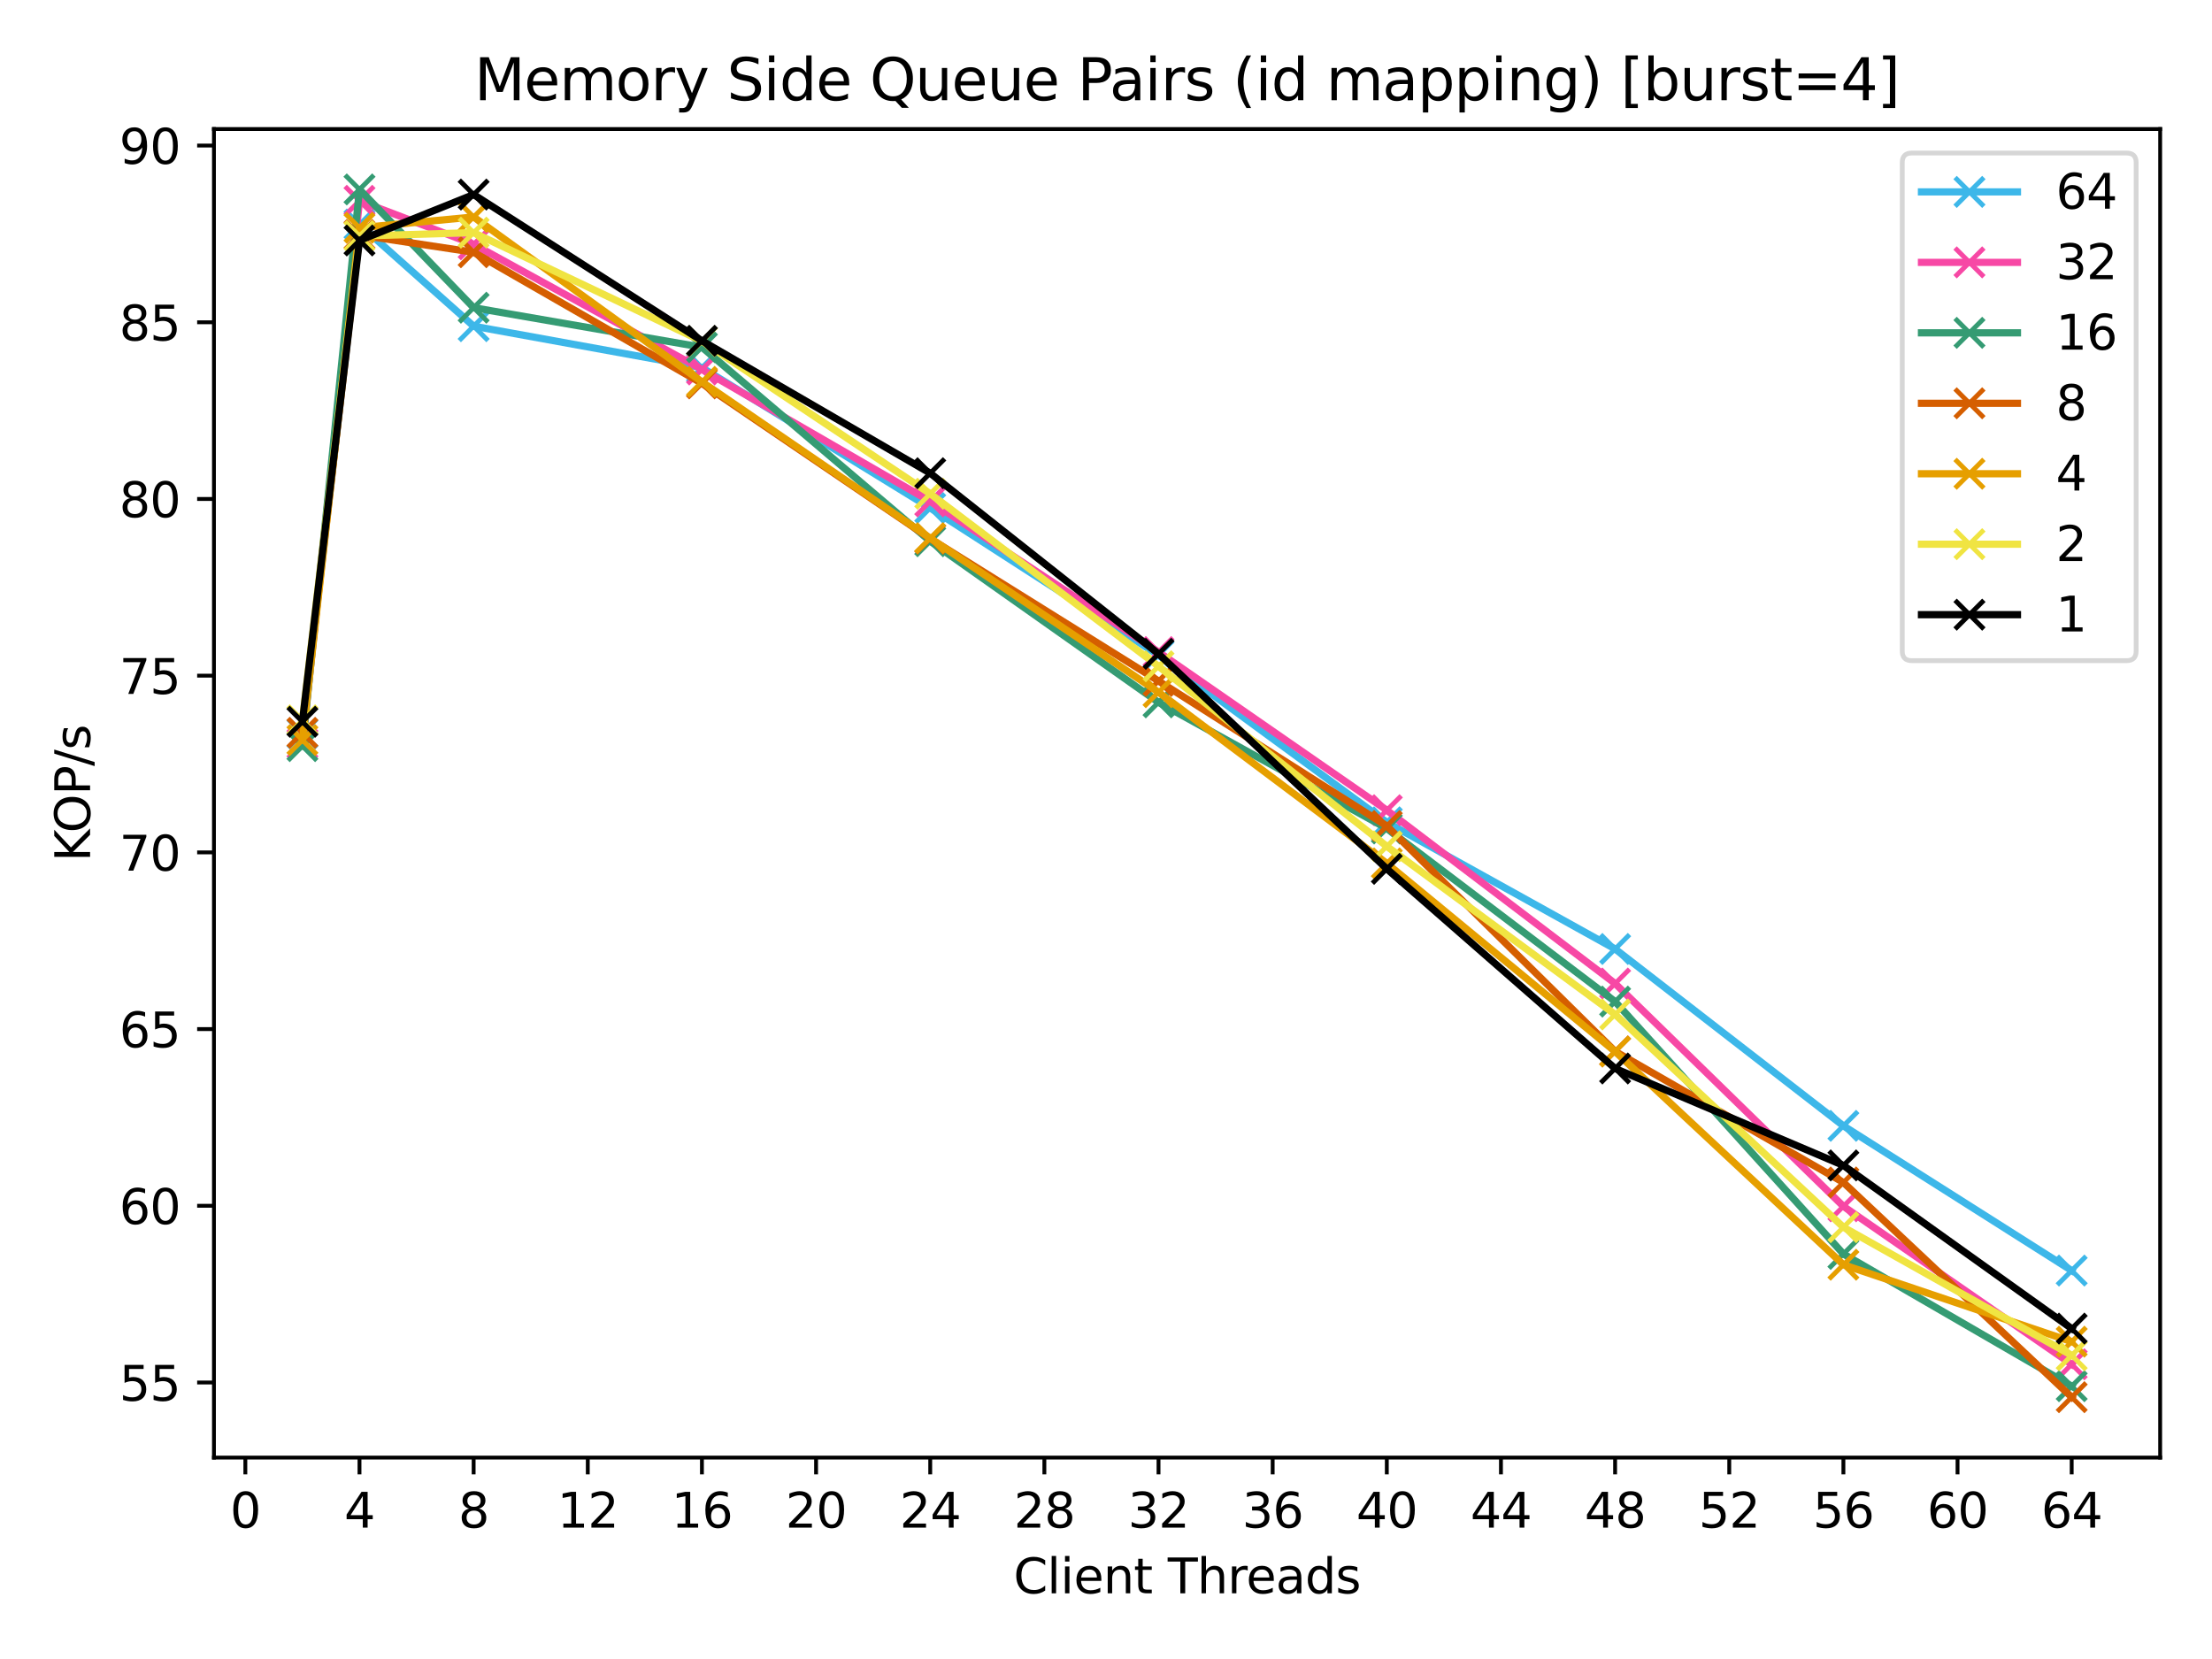 <?xml version="1.0" encoding="utf-8" standalone="no"?>
<!DOCTYPE svg PUBLIC "-//W3C//DTD SVG 1.1//EN"
  "http://www.w3.org/Graphics/SVG/1.1/DTD/svg11.dtd">
<svg height="345.6pt" version="1.1" viewBox="0 0 460.8 345.6" width="460.8pt" xmlns="http://www.w3.org/2000/svg" xmlns:xlink="http://www.w3.org/1999/xlink">
 <defs>
  <style type="text/css">*{stroke-linecap:butt;stroke-linejoin:round;}</style>
 </defs>
 <g id="figure_1">
  <g id="patch_1">
   <path d="M 0 345.6 
L 460.8 345.6 
L 460.8 0 
L 0 0 
z
" style="fill:#ffffff;"/>
  </g>
  <g id="axes_1">
   <g id="patch_2">
    <path d="M 44.57 303.64 
L 450 303.64 
L 450 26.88 
L 44.57 26.88 
z
" style="fill:#ffffff;"/>
   </g>
   <g id="matplotlib.axis_1">
    <g id="xtick_1">
     <g id="line2d_1">
      <defs>
       <path d="M 0 0 
L 0 3.5 
" id="m1329101596" style="stroke:#000000;stroke-width:0.8;"/>
      </defs>
      <g>
       <use style="stroke:#000000;stroke-width:0.8;" x="51.109" xlink:href="#m1329101596" y="303.64"/>
      </g>
     </g>
     <g id="text_1">
      <!-- 0 -->
      <g transform="translate(47.928 318.238)scale(0.1 -0.1)">
       <defs>
        <path d="M 2034 4250 
Q 1547 4250 1301 3770 
Q 1056 3291 1056 2328 
Q 1056 1369 1301 889 
Q 1547 409 2034 409 
Q 2525 409 2770 889 
Q 3016 1369 3016 2328 
Q 3016 3291 2770 3770 
Q 2525 4250 2034 4250 
z
M 2034 4750 
Q 2819 4750 3233 4129 
Q 3647 3509 3647 2328 
Q 3647 1150 3233 529 
Q 2819 -91 2034 -91 
Q 1250 -91 836 529 
Q 422 1150 422 2328 
Q 422 3509 836 4129 
Q 1250 4750 2034 4750 
z
" id="DejaVuSans-30" transform="scale(0.016)"/>
       </defs>
       <use xlink:href="#DejaVuSans-30"/>
      </g>
     </g>
    </g>
    <g id="xtick_2">
     <g id="line2d_2">
      <g>
       <use style="stroke:#000000;stroke-width:0.8;" x="74.888" xlink:href="#m1329101596" y="303.64"/>
      </g>
     </g>
     <g id="text_2">
      <!-- 4 -->
      <g transform="translate(71.707 318.238)scale(0.1 -0.1)">
       <defs>
        <path d="M 2419 4116 
L 825 1625 
L 2419 1625 
L 2419 4116 
z
M 2253 4666 
L 3047 4666 
L 3047 1625 
L 3713 1625 
L 3713 1100 
L 3047 1100 
L 3047 0 
L 2419 0 
L 2419 1100 
L 313 1100 
L 313 1709 
L 2253 4666 
z
" id="DejaVuSans-34" transform="scale(0.016)"/>
       </defs>
       <use xlink:href="#DejaVuSans-34"/>
      </g>
     </g>
    </g>
    <g id="xtick_3">
     <g id="line2d_3">
      <g>
       <use style="stroke:#000000;stroke-width:0.8;" x="98.667" xlink:href="#m1329101596" y="303.64"/>
      </g>
     </g>
     <g id="text_3">
      <!-- 8 -->
      <g transform="translate(95.486 318.238)scale(0.1 -0.1)">
       <defs>
        <path d="M 2034 2216 
Q 1584 2216 1326 1975 
Q 1069 1734 1069 1313 
Q 1069 891 1326 650 
Q 1584 409 2034 409 
Q 2484 409 2743 651 
Q 3003 894 3003 1313 
Q 3003 1734 2745 1975 
Q 2488 2216 2034 2216 
z
M 1403 2484 
Q 997 2584 770 2862 
Q 544 3141 544 3541 
Q 544 4100 942 4425 
Q 1341 4750 2034 4750 
Q 2731 4750 3128 4425 
Q 3525 4100 3525 3541 
Q 3525 3141 3298 2862 
Q 3072 2584 2669 2484 
Q 3125 2378 3379 2068 
Q 3634 1759 3634 1313 
Q 3634 634 3220 271 
Q 2806 -91 2034 -91 
Q 1263 -91 848 271 
Q 434 634 434 1313 
Q 434 1759 690 2068 
Q 947 2378 1403 2484 
z
M 1172 3481 
Q 1172 3119 1398 2916 
Q 1625 2713 2034 2713 
Q 2441 2713 2670 2916 
Q 2900 3119 2900 3481 
Q 2900 3844 2670 4047 
Q 2441 4250 2034 4250 
Q 1625 4250 1398 4047 
Q 1172 3844 1172 3481 
z
" id="DejaVuSans-38" transform="scale(0.016)"/>
       </defs>
       <use xlink:href="#DejaVuSans-38"/>
      </g>
     </g>
    </g>
    <g id="xtick_4">
     <g id="line2d_4">
      <g>
       <use style="stroke:#000000;stroke-width:0.8;" x="122.446" xlink:href="#m1329101596" y="303.64"/>
      </g>
     </g>
     <g id="text_4">
      <!-- 12 -->
      <g transform="translate(116.083 318.238)scale(0.1 -0.1)">
       <defs>
        <path d="M 794 531 
L 1825 531 
L 1825 4091 
L 703 3866 
L 703 4441 
L 1819 4666 
L 2450 4666 
L 2450 531 
L 3481 531 
L 3481 0 
L 794 0 
L 794 531 
z
" id="DejaVuSans-31" transform="scale(0.016)"/>
        <path d="M 1228 531 
L 3431 531 
L 3431 0 
L 469 0 
L 469 531 
Q 828 903 1448 1529 
Q 2069 2156 2228 2338 
Q 2531 2678 2651 2914 
Q 2772 3150 2772 3378 
Q 2772 3750 2511 3984 
Q 2250 4219 1831 4219 
Q 1534 4219 1204 4116 
Q 875 4013 500 3803 
L 500 4441 
Q 881 4594 1212 4672 
Q 1544 4750 1819 4750 
Q 2544 4750 2975 4387 
Q 3406 4025 3406 3419 
Q 3406 3131 3298 2873 
Q 3191 2616 2906 2266 
Q 2828 2175 2409 1742 
Q 1991 1309 1228 531 
z
" id="DejaVuSans-32" transform="scale(0.016)"/>
       </defs>
       <use xlink:href="#DejaVuSans-31"/>
       <use x="63.623" xlink:href="#DejaVuSans-32"/>
      </g>
     </g>
    </g>
    <g id="xtick_5">
     <g id="line2d_5">
      <g>
       <use style="stroke:#000000;stroke-width:0.8;" x="146.225" xlink:href="#m1329101596" y="303.64"/>
      </g>
     </g>
     <g id="text_5">
      <!-- 16 -->
      <g transform="translate(139.862 318.238)scale(0.1 -0.1)">
       <defs>
        <path d="M 2113 2584 
Q 1688 2584 1439 2293 
Q 1191 2003 1191 1497 
Q 1191 994 1439 701 
Q 1688 409 2113 409 
Q 2538 409 2786 701 
Q 3034 994 3034 1497 
Q 3034 2003 2786 2293 
Q 2538 2584 2113 2584 
z
M 3366 4563 
L 3366 3988 
Q 3128 4100 2886 4159 
Q 2644 4219 2406 4219 
Q 1781 4219 1451 3797 
Q 1122 3375 1075 2522 
Q 1259 2794 1537 2939 
Q 1816 3084 2150 3084 
Q 2853 3084 3261 2657 
Q 3669 2231 3669 1497 
Q 3669 778 3244 343 
Q 2819 -91 2113 -91 
Q 1303 -91 875 529 
Q 447 1150 447 2328 
Q 447 3434 972 4092 
Q 1497 4750 2381 4750 
Q 2619 4750 2861 4703 
Q 3103 4656 3366 4563 
z
" id="DejaVuSans-36" transform="scale(0.016)"/>
       </defs>
       <use xlink:href="#DejaVuSans-31"/>
       <use x="63.623" xlink:href="#DejaVuSans-36"/>
      </g>
     </g>
    </g>
    <g id="xtick_6">
     <g id="line2d_6">
      <g>
       <use style="stroke:#000000;stroke-width:0.8;" x="170.004" xlink:href="#m1329101596" y="303.64"/>
      </g>
     </g>
     <g id="text_6">
      <!-- 20 -->
      <g transform="translate(163.641 318.238)scale(0.1 -0.1)">
       <use xlink:href="#DejaVuSans-32"/>
       <use x="63.623" xlink:href="#DejaVuSans-30"/>
      </g>
     </g>
    </g>
    <g id="xtick_7">
     <g id="line2d_7">
      <g>
       <use style="stroke:#000000;stroke-width:0.8;" x="193.783" xlink:href="#m1329101596" y="303.64"/>
      </g>
     </g>
     <g id="text_7">
      <!-- 24 -->
      <g transform="translate(187.42 318.238)scale(0.1 -0.1)">
       <use xlink:href="#DejaVuSans-32"/>
       <use x="63.623" xlink:href="#DejaVuSans-34"/>
      </g>
     </g>
    </g>
    <g id="xtick_8">
     <g id="line2d_8">
      <g>
       <use style="stroke:#000000;stroke-width:0.8;" x="217.561" xlink:href="#m1329101596" y="303.64"/>
      </g>
     </g>
     <g id="text_8">
      <!-- 28 -->
      <g transform="translate(211.199 318.238)scale(0.1 -0.1)">
       <use xlink:href="#DejaVuSans-32"/>
       <use x="63.623" xlink:href="#DejaVuSans-38"/>
      </g>
     </g>
    </g>
    <g id="xtick_9">
     <g id="line2d_9">
      <g>
       <use style="stroke:#000000;stroke-width:0.8;" x="241.34" xlink:href="#m1329101596" y="303.64"/>
      </g>
     </g>
     <g id="text_9">
      <!-- 32 -->
      <g transform="translate(234.978 318.238)scale(0.1 -0.1)">
       <defs>
        <path d="M 2597 2516 
Q 3050 2419 3304 2112 
Q 3559 1806 3559 1356 
Q 3559 666 3084 287 
Q 2609 -91 1734 -91 
Q 1441 -91 1130 -33 
Q 819 25 488 141 
L 488 750 
Q 750 597 1062 519 
Q 1375 441 1716 441 
Q 2309 441 2620 675 
Q 2931 909 2931 1356 
Q 2931 1769 2642 2001 
Q 2353 2234 1838 2234 
L 1294 2234 
L 1294 2753 
L 1863 2753 
Q 2328 2753 2575 2939 
Q 2822 3125 2822 3475 
Q 2822 3834 2567 4026 
Q 2313 4219 1838 4219 
Q 1578 4219 1281 4162 
Q 984 4106 628 3988 
L 628 4550 
Q 988 4650 1302 4700 
Q 1616 4750 1894 4750 
Q 2613 4750 3031 4423 
Q 3450 4097 3450 3541 
Q 3450 3153 3228 2886 
Q 3006 2619 2597 2516 
z
" id="DejaVuSans-33" transform="scale(0.016)"/>
       </defs>
       <use xlink:href="#DejaVuSans-33"/>
       <use x="63.623" xlink:href="#DejaVuSans-32"/>
      </g>
     </g>
    </g>
    <g id="xtick_10">
     <g id="line2d_10">
      <g>
       <use style="stroke:#000000;stroke-width:0.8;" x="265.119" xlink:href="#m1329101596" y="303.64"/>
      </g>
     </g>
     <g id="text_10">
      <!-- 36 -->
      <g transform="translate(258.757 318.238)scale(0.1 -0.1)">
       <use xlink:href="#DejaVuSans-33"/>
       <use x="63.623" xlink:href="#DejaVuSans-36"/>
      </g>
     </g>
    </g>
    <g id="xtick_11">
     <g id="line2d_11">
      <g>
       <use style="stroke:#000000;stroke-width:0.8;" x="288.898" xlink:href="#m1329101596" y="303.64"/>
      </g>
     </g>
     <g id="text_11">
      <!-- 40 -->
      <g transform="translate(282.536 318.238)scale(0.1 -0.1)">
       <use xlink:href="#DejaVuSans-34"/>
       <use x="63.623" xlink:href="#DejaVuSans-30"/>
      </g>
     </g>
    </g>
    <g id="xtick_12">
     <g id="line2d_12">
      <g>
       <use style="stroke:#000000;stroke-width:0.8;" x="312.677" xlink:href="#m1329101596" y="303.64"/>
      </g>
     </g>
     <g id="text_12">
      <!-- 44 -->
      <g transform="translate(306.314 318.238)scale(0.1 -0.1)">
       <use xlink:href="#DejaVuSans-34"/>
       <use x="63.623" xlink:href="#DejaVuSans-34"/>
      </g>
     </g>
    </g>
    <g id="xtick_13">
     <g id="line2d_13">
      <g>
       <use style="stroke:#000000;stroke-width:0.8;" x="336.456" xlink:href="#m1329101596" y="303.64"/>
      </g>
     </g>
     <g id="text_13">
      <!-- 48 -->
      <g transform="translate(330.093 318.238)scale(0.1 -0.1)">
       <use xlink:href="#DejaVuSans-34"/>
       <use x="63.623" xlink:href="#DejaVuSans-38"/>
      </g>
     </g>
    </g>
    <g id="xtick_14">
     <g id="line2d_14">
      <g>
       <use style="stroke:#000000;stroke-width:0.8;" x="360.235" xlink:href="#m1329101596" y="303.64"/>
      </g>
     </g>
     <g id="text_14">
      <!-- 52 -->
      <g transform="translate(353.872 318.238)scale(0.1 -0.1)">
       <defs>
        <path d="M 691 4666 
L 3169 4666 
L 3169 4134 
L 1269 4134 
L 1269 2991 
Q 1406 3038 1543 3061 
Q 1681 3084 1819 3084 
Q 2600 3084 3056 2656 
Q 3513 2228 3513 1497 
Q 3513 744 3044 326 
Q 2575 -91 1722 -91 
Q 1428 -91 1123 -41 
Q 819 9 494 109 
L 494 744 
Q 775 591 1075 516 
Q 1375 441 1709 441 
Q 2250 441 2565 725 
Q 2881 1009 2881 1497 
Q 2881 1984 2565 2268 
Q 2250 2553 1709 2553 
Q 1456 2553 1204 2497 
Q 953 2441 691 2322 
L 691 4666 
z
" id="DejaVuSans-35" transform="scale(0.016)"/>
       </defs>
       <use xlink:href="#DejaVuSans-35"/>
       <use x="63.623" xlink:href="#DejaVuSans-32"/>
      </g>
     </g>
    </g>
    <g id="xtick_15">
     <g id="line2d_15">
      <g>
       <use style="stroke:#000000;stroke-width:0.8;" x="384.014" xlink:href="#m1329101596" y="303.64"/>
      </g>
     </g>
     <g id="text_15">
      <!-- 56 -->
      <g transform="translate(377.651 318.238)scale(0.1 -0.1)">
       <use xlink:href="#DejaVuSans-35"/>
       <use x="63.623" xlink:href="#DejaVuSans-36"/>
      </g>
     </g>
    </g>
    <g id="xtick_16">
     <g id="line2d_16">
      <g>
       <use style="stroke:#000000;stroke-width:0.8;" x="407.792" xlink:href="#m1329101596" y="303.64"/>
      </g>
     </g>
     <g id="text_16">
      <!-- 60 -->
      <g transform="translate(401.43 318.238)scale(0.1 -0.1)">
       <use xlink:href="#DejaVuSans-36"/>
       <use x="63.623" xlink:href="#DejaVuSans-30"/>
      </g>
     </g>
    </g>
    <g id="xtick_17">
     <g id="line2d_17">
      <g>
       <use style="stroke:#000000;stroke-width:0.8;" x="431.571" xlink:href="#m1329101596" y="303.64"/>
      </g>
     </g>
     <g id="text_17">
      <!-- 64 -->
      <g transform="translate(425.209 318.238)scale(0.1 -0.1)">
       <use xlink:href="#DejaVuSans-36"/>
       <use x="63.623" xlink:href="#DejaVuSans-34"/>
      </g>
     </g>
    </g>
    <g id="text_18">
     <!-- Client Threads -->
     <g transform="translate(211.136 331.917)scale(0.1 -0.1)">
      <defs>
       <path d="M 4122 4306 
L 4122 3641 
Q 3803 3938 3442 4084 
Q 3081 4231 2675 4231 
Q 1875 4231 1450 3742 
Q 1025 3253 1025 2328 
Q 1025 1406 1450 917 
Q 1875 428 2675 428 
Q 3081 428 3442 575 
Q 3803 722 4122 1019 
L 4122 359 
Q 3791 134 3420 21 
Q 3050 -91 2638 -91 
Q 1578 -91 968 557 
Q 359 1206 359 2328 
Q 359 3453 968 4101 
Q 1578 4750 2638 4750 
Q 3056 4750 3426 4639 
Q 3797 4528 4122 4306 
z
" id="DejaVuSans-43" transform="scale(0.016)"/>
       <path d="M 603 4863 
L 1178 4863 
L 1178 0 
L 603 0 
L 603 4863 
z
" id="DejaVuSans-6c" transform="scale(0.016)"/>
       <path d="M 603 3500 
L 1178 3500 
L 1178 0 
L 603 0 
L 603 3500 
z
M 603 4863 
L 1178 4863 
L 1178 4134 
L 603 4134 
L 603 4863 
z
" id="DejaVuSans-69" transform="scale(0.016)"/>
       <path d="M 3597 1894 
L 3597 1613 
L 953 1613 
Q 991 1019 1311 708 
Q 1631 397 2203 397 
Q 2534 397 2845 478 
Q 3156 559 3463 722 
L 3463 178 
Q 3153 47 2828 -22 
Q 2503 -91 2169 -91 
Q 1331 -91 842 396 
Q 353 884 353 1716 
Q 353 2575 817 3079 
Q 1281 3584 2069 3584 
Q 2775 3584 3186 3129 
Q 3597 2675 3597 1894 
z
M 3022 2063 
Q 3016 2534 2758 2815 
Q 2500 3097 2075 3097 
Q 1594 3097 1305 2825 
Q 1016 2553 972 2059 
L 3022 2063 
z
" id="DejaVuSans-65" transform="scale(0.016)"/>
       <path d="M 3513 2113 
L 3513 0 
L 2938 0 
L 2938 2094 
Q 2938 2591 2744 2837 
Q 2550 3084 2163 3084 
Q 1697 3084 1428 2787 
Q 1159 2491 1159 1978 
L 1159 0 
L 581 0 
L 581 3500 
L 1159 3500 
L 1159 2956 
Q 1366 3272 1645 3428 
Q 1925 3584 2291 3584 
Q 2894 3584 3203 3211 
Q 3513 2838 3513 2113 
z
" id="DejaVuSans-6e" transform="scale(0.016)"/>
       <path d="M 1172 4494 
L 1172 3500 
L 2356 3500 
L 2356 3053 
L 1172 3053 
L 1172 1153 
Q 1172 725 1289 603 
Q 1406 481 1766 481 
L 2356 481 
L 2356 0 
L 1766 0 
Q 1100 0 847 248 
Q 594 497 594 1153 
L 594 3053 
L 172 3053 
L 172 3500 
L 594 3500 
L 594 4494 
L 1172 4494 
z
" id="DejaVuSans-74" transform="scale(0.016)"/>
       <path id="DejaVuSans-20" transform="scale(0.016)"/>
       <path d="M -19 4666 
L 3928 4666 
L 3928 4134 
L 2272 4134 
L 2272 0 
L 1638 0 
L 1638 4134 
L -19 4134 
L -19 4666 
z
" id="DejaVuSans-54" transform="scale(0.016)"/>
       <path d="M 3513 2113 
L 3513 0 
L 2938 0 
L 2938 2094 
Q 2938 2591 2744 2837 
Q 2550 3084 2163 3084 
Q 1697 3084 1428 2787 
Q 1159 2491 1159 1978 
L 1159 0 
L 581 0 
L 581 4863 
L 1159 4863 
L 1159 2956 
Q 1366 3272 1645 3428 
Q 1925 3584 2291 3584 
Q 2894 3584 3203 3211 
Q 3513 2838 3513 2113 
z
" id="DejaVuSans-68" transform="scale(0.016)"/>
       <path d="M 2631 2963 
Q 2534 3019 2420 3045 
Q 2306 3072 2169 3072 
Q 1681 3072 1420 2755 
Q 1159 2438 1159 1844 
L 1159 0 
L 581 0 
L 581 3500 
L 1159 3500 
L 1159 2956 
Q 1341 3275 1631 3429 
Q 1922 3584 2338 3584 
Q 2397 3584 2469 3576 
Q 2541 3569 2628 3553 
L 2631 2963 
z
" id="DejaVuSans-72" transform="scale(0.016)"/>
       <path d="M 2194 1759 
Q 1497 1759 1228 1600 
Q 959 1441 959 1056 
Q 959 750 1161 570 
Q 1363 391 1709 391 
Q 2188 391 2477 730 
Q 2766 1069 2766 1631 
L 2766 1759 
L 2194 1759 
z
M 3341 1997 
L 3341 0 
L 2766 0 
L 2766 531 
Q 2569 213 2275 61 
Q 1981 -91 1556 -91 
Q 1019 -91 701 211 
Q 384 513 384 1019 
Q 384 1609 779 1909 
Q 1175 2209 1959 2209 
L 2766 2209 
L 2766 2266 
Q 2766 2663 2505 2880 
Q 2244 3097 1772 3097 
Q 1472 3097 1187 3025 
Q 903 2953 641 2809 
L 641 3341 
Q 956 3463 1253 3523 
Q 1550 3584 1831 3584 
Q 2591 3584 2966 3190 
Q 3341 2797 3341 1997 
z
" id="DejaVuSans-61" transform="scale(0.016)"/>
       <path d="M 2906 2969 
L 2906 4863 
L 3481 4863 
L 3481 0 
L 2906 0 
L 2906 525 
Q 2725 213 2448 61 
Q 2172 -91 1784 -91 
Q 1150 -91 751 415 
Q 353 922 353 1747 
Q 353 2572 751 3078 
Q 1150 3584 1784 3584 
Q 2172 3584 2448 3432 
Q 2725 3281 2906 2969 
z
M 947 1747 
Q 947 1113 1208 752 
Q 1469 391 1925 391 
Q 2381 391 2643 752 
Q 2906 1113 2906 1747 
Q 2906 2381 2643 2742 
Q 2381 3103 1925 3103 
Q 1469 3103 1208 2742 
Q 947 2381 947 1747 
z
" id="DejaVuSans-64" transform="scale(0.016)"/>
       <path d="M 2834 3397 
L 2834 2853 
Q 2591 2978 2328 3040 
Q 2066 3103 1784 3103 
Q 1356 3103 1142 2972 
Q 928 2841 928 2578 
Q 928 2378 1081 2264 
Q 1234 2150 1697 2047 
L 1894 2003 
Q 2506 1872 2764 1633 
Q 3022 1394 3022 966 
Q 3022 478 2636 193 
Q 2250 -91 1575 -91 
Q 1294 -91 989 -36 
Q 684 19 347 128 
L 347 722 
Q 666 556 975 473 
Q 1284 391 1588 391 
Q 1994 391 2212 530 
Q 2431 669 2431 922 
Q 2431 1156 2273 1281 
Q 2116 1406 1581 1522 
L 1381 1569 
Q 847 1681 609 1914 
Q 372 2147 372 2553 
Q 372 3047 722 3315 
Q 1072 3584 1716 3584 
Q 2034 3584 2315 3537 
Q 2597 3491 2834 3397 
z
" id="DejaVuSans-73" transform="scale(0.016)"/>
      </defs>
      <use xlink:href="#DejaVuSans-43"/>
      <use x="69.824" xlink:href="#DejaVuSans-6c"/>
      <use x="97.607" xlink:href="#DejaVuSans-69"/>
      <use x="125.391" xlink:href="#DejaVuSans-65"/>
      <use x="186.914" xlink:href="#DejaVuSans-6e"/>
      <use x="250.293" xlink:href="#DejaVuSans-74"/>
      <use x="289.502" xlink:href="#DejaVuSans-20"/>
      <use x="321.289" xlink:href="#DejaVuSans-54"/>
      <use x="382.373" xlink:href="#DejaVuSans-68"/>
      <use x="445.752" xlink:href="#DejaVuSans-72"/>
      <use x="484.615" xlink:href="#DejaVuSans-65"/>
      <use x="546.139" xlink:href="#DejaVuSans-61"/>
      <use x="607.418" xlink:href="#DejaVuSans-64"/>
      <use x="670.895" xlink:href="#DejaVuSans-73"/>
     </g>
    </g>
   </g>
   <g id="matplotlib.axis_2">
    <g id="ytick_1">
     <g id="line2d_18">
      <defs>
       <path d="M 0 0 
L -3.5 0 
" id="m64d3e52f3e" style="stroke:#000000;stroke-width:0.8;"/>
      </defs>
      <g>
       <use style="stroke:#000000;stroke-width:0.8;" x="44.57" xlink:href="#m64d3e52f3e" y="287.997"/>
      </g>
     </g>
     <g id="text_19">
      <!-- 55 -->
      <g transform="translate(24.845 291.797)scale(0.1 -0.1)">
       <use xlink:href="#DejaVuSans-35"/>
       <use x="63.623" xlink:href="#DejaVuSans-35"/>
      </g>
     </g>
    </g>
    <g id="ytick_2">
     <g id="line2d_19">
      <g>
       <use style="stroke:#000000;stroke-width:0.8;" x="44.57" xlink:href="#m64d3e52f3e" y="251.187"/>
      </g>
     </g>
     <g id="text_20">
      <!-- 60 -->
      <g transform="translate(24.845 254.986)scale(0.1 -0.1)">
       <use xlink:href="#DejaVuSans-36"/>
       <use x="63.623" xlink:href="#DejaVuSans-30"/>
      </g>
     </g>
    </g>
    <g id="ytick_3">
     <g id="line2d_20">
      <g>
       <use style="stroke:#000000;stroke-width:0.8;" x="44.57" xlink:href="#m64d3e52f3e" y="214.376"/>
      </g>
     </g>
     <g id="text_21">
      <!-- 65 -->
      <g transform="translate(24.845 218.176)scale(0.1 -0.1)">
       <use xlink:href="#DejaVuSans-36"/>
       <use x="63.623" xlink:href="#DejaVuSans-35"/>
      </g>
     </g>
    </g>
    <g id="ytick_4">
     <g id="line2d_21">
      <g>
       <use style="stroke:#000000;stroke-width:0.8;" x="44.57" xlink:href="#m64d3e52f3e" y="177.566"/>
      </g>
     </g>
     <g id="text_22">
      <!-- 70 -->
      <g transform="translate(24.845 181.365)scale(0.1 -0.1)">
       <defs>
        <path d="M 525 4666 
L 3525 4666 
L 3525 4397 
L 1831 0 
L 1172 0 
L 2766 4134 
L 525 4134 
L 525 4666 
z
" id="DejaVuSans-37" transform="scale(0.016)"/>
       </defs>
       <use xlink:href="#DejaVuSans-37"/>
       <use x="63.623" xlink:href="#DejaVuSans-30"/>
      </g>
     </g>
    </g>
    <g id="ytick_5">
     <g id="line2d_22">
      <g>
       <use style="stroke:#000000;stroke-width:0.8;" x="44.57" xlink:href="#m64d3e52f3e" y="140.755"/>
      </g>
     </g>
     <g id="text_23">
      <!-- 75 -->
      <g transform="translate(24.845 144.554)scale(0.1 -0.1)">
       <use xlink:href="#DejaVuSans-37"/>
       <use x="63.623" xlink:href="#DejaVuSans-35"/>
      </g>
     </g>
    </g>
    <g id="ytick_6">
     <g id="line2d_23">
      <g>
       <use style="stroke:#000000;stroke-width:0.8;" x="44.57" xlink:href="#m64d3e52f3e" y="103.945"/>
      </g>
     </g>
     <g id="text_24">
      <!-- 80 -->
      <g transform="translate(24.845 107.744)scale(0.1 -0.1)">
       <use xlink:href="#DejaVuSans-38"/>
       <use x="63.623" xlink:href="#DejaVuSans-30"/>
      </g>
     </g>
    </g>
    <g id="ytick_7">
     <g id="line2d_24">
      <g>
       <use style="stroke:#000000;stroke-width:0.8;" x="44.57" xlink:href="#m64d3e52f3e" y="67.134"/>
      </g>
     </g>
     <g id="text_25">
      <!-- 85 -->
      <g transform="translate(24.845 70.933)scale(0.1 -0.1)">
       <use xlink:href="#DejaVuSans-38"/>
       <use x="63.623" xlink:href="#DejaVuSans-35"/>
      </g>
     </g>
    </g>
    <g id="ytick_8">
     <g id="line2d_25">
      <g>
       <use style="stroke:#000000;stroke-width:0.8;" x="44.57" xlink:href="#m64d3e52f3e" y="30.324"/>
      </g>
     </g>
     <g id="text_26">
      <!-- 90 -->
      <g transform="translate(24.845 34.123)scale(0.1 -0.1)">
       <defs>
        <path d="M 703 97 
L 703 672 
Q 941 559 1184 500 
Q 1428 441 1663 441 
Q 2288 441 2617 861 
Q 2947 1281 2994 2138 
Q 2813 1869 2534 1725 
Q 2256 1581 1919 1581 
Q 1219 1581 811 2004 
Q 403 2428 403 3163 
Q 403 3881 828 4315 
Q 1253 4750 1959 4750 
Q 2769 4750 3195 4129 
Q 3622 3509 3622 2328 
Q 3622 1225 3098 567 
Q 2575 -91 1691 -91 
Q 1453 -91 1209 -44 
Q 966 3 703 97 
z
M 1959 2075 
Q 2384 2075 2632 2365 
Q 2881 2656 2881 3163 
Q 2881 3666 2632 3958 
Q 2384 4250 1959 4250 
Q 1534 4250 1286 3958 
Q 1038 3666 1038 3163 
Q 1038 2656 1286 2365 
Q 1534 2075 1959 2075 
z
" id="DejaVuSans-39" transform="scale(0.016)"/>
       </defs>
       <use xlink:href="#DejaVuSans-39"/>
       <use x="63.623" xlink:href="#DejaVuSans-30"/>
      </g>
     </g>
    </g>
    <g id="text_27">
     <!-- KOP/s -->
     <g transform="translate(18.765 179.504)rotate(-90)scale(0.1 -0.1)">
      <defs>
       <path d="M 628 4666 
L 1259 4666 
L 1259 2694 
L 3353 4666 
L 4166 4666 
L 1850 2491 
L 4331 0 
L 3500 0 
L 1259 2247 
L 1259 0 
L 628 0 
L 628 4666 
z
" id="DejaVuSans-4b" transform="scale(0.016)"/>
       <path d="M 2522 4238 
Q 1834 4238 1429 3725 
Q 1025 3213 1025 2328 
Q 1025 1447 1429 934 
Q 1834 422 2522 422 
Q 3209 422 3611 934 
Q 4013 1447 4013 2328 
Q 4013 3213 3611 3725 
Q 3209 4238 2522 4238 
z
M 2522 4750 
Q 3503 4750 4090 4092 
Q 4678 3434 4678 2328 
Q 4678 1225 4090 567 
Q 3503 -91 2522 -91 
Q 1538 -91 948 565 
Q 359 1222 359 2328 
Q 359 3434 948 4092 
Q 1538 4750 2522 4750 
z
" id="DejaVuSans-4f" transform="scale(0.016)"/>
       <path d="M 1259 4147 
L 1259 2394 
L 2053 2394 
Q 2494 2394 2734 2622 
Q 2975 2850 2975 3272 
Q 2975 3691 2734 3919 
Q 2494 4147 2053 4147 
L 1259 4147 
z
M 628 4666 
L 2053 4666 
Q 2838 4666 3239 4311 
Q 3641 3956 3641 3272 
Q 3641 2581 3239 2228 
Q 2838 1875 2053 1875 
L 1259 1875 
L 1259 0 
L 628 0 
L 628 4666 
z
" id="DejaVuSans-50" transform="scale(0.016)"/>
       <path d="M 1625 4666 
L 2156 4666 
L 531 -594 
L 0 -594 
L 1625 4666 
z
" id="DejaVuSans-2f" transform="scale(0.016)"/>
      </defs>
      <use xlink:href="#DejaVuSans-4b"/>
      <use x="60.076" xlink:href="#DejaVuSans-4f"/>
      <use x="138.787" xlink:href="#DejaVuSans-50"/>
      <use x="199.09" xlink:href="#DejaVuSans-2f"/>
      <use x="232.781" xlink:href="#DejaVuSans-73"/>
     </g>
    </g>
   </g>
   <g id="line2d_26">
    <path clip-path="url(#p6fb1fcf7aa)" d="M 62.999 152.778 
L 74.888 46.778 
L 98.667 67.951 
L 146.225 76.587 
L 193.783 105.822 
L 241.34 136.478 
L 288.898 171.301 
L 336.456 197.686 
L 384.014 234.534 
L 431.571 264.682 
" style="fill:none;stroke:#3db7e9;stroke-linecap:square;stroke-width:1.5;"/>
    <defs>
     <path d="M -3 3 
L 3 -3 
M -3 -3 
L 3 3 
" id="m211ca92c9c" style="stroke:#3db7e9;"/>
    </defs>
    <g clip-path="url(#p6fb1fcf7aa)">
     <use style="fill:#3db7e9;stroke:#3db7e9;" x="62.999" xlink:href="#m211ca92c9c" y="152.778"/>
     <use style="fill:#3db7e9;stroke:#3db7e9;" x="74.888" xlink:href="#m211ca92c9c" y="46.778"/>
     <use style="fill:#3db7e9;stroke:#3db7e9;" x="98.667" xlink:href="#m211ca92c9c" y="67.951"/>
     <use style="fill:#3db7e9;stroke:#3db7e9;" x="146.225" xlink:href="#m211ca92c9c" y="76.587"/>
     <use style="fill:#3db7e9;stroke:#3db7e9;" x="193.783" xlink:href="#m211ca92c9c" y="105.822"/>
     <use style="fill:#3db7e9;stroke:#3db7e9;" x="241.34" xlink:href="#m211ca92c9c" y="136.478"/>
     <use style="fill:#3db7e9;stroke:#3db7e9;" x="288.898" xlink:href="#m211ca92c9c" y="171.301"/>
     <use style="fill:#3db7e9;stroke:#3db7e9;" x="336.456" xlink:href="#m211ca92c9c" y="197.686"/>
     <use style="fill:#3db7e9;stroke:#3db7e9;" x="384.014" xlink:href="#m211ca92c9c" y="234.534"/>
     <use style="fill:#3db7e9;stroke:#3db7e9;" x="431.571" xlink:href="#m211ca92c9c" y="264.682"/>
    </g>
   </g>
   <g id="line2d_27">
    <path clip-path="url(#p6fb1fcf7aa)" d="M 62.999 154.913 
L 74.888 41.831 
L 98.667 50.893 
L 146.225 76.97 
L 193.783 104.453 
L 241.34 135.83 
L 288.898 168.783 
L 336.456 204.887 
L 384.014 251.297 
L 431.571 284.206 
" style="fill:none;stroke:#f748a5;stroke-linecap:square;stroke-width:1.5;"/>
    <defs>
     <path d="M -3 3 
L 3 -3 
M -3 -3 
L 3 3 
" id="m14e0f56c90" style="stroke:#f748a5;"/>
    </defs>
    <g clip-path="url(#p6fb1fcf7aa)">
     <use style="fill:#f748a5;stroke:#f748a5;" x="62.999" xlink:href="#m14e0f56c90" y="154.913"/>
     <use style="fill:#f748a5;stroke:#f748a5;" x="74.888" xlink:href="#m14e0f56c90" y="41.831"/>
     <use style="fill:#f748a5;stroke:#f748a5;" x="98.667" xlink:href="#m14e0f56c90" y="50.893"/>
     <use style="fill:#f748a5;stroke:#f748a5;" x="146.225" xlink:href="#m14e0f56c90" y="76.97"/>
     <use style="fill:#f748a5;stroke:#f748a5;" x="193.783" xlink:href="#m14e0f56c90" y="104.453"/>
     <use style="fill:#f748a5;stroke:#f748a5;" x="241.34" xlink:href="#m14e0f56c90" y="135.83"/>
     <use style="fill:#f748a5;stroke:#f748a5;" x="288.898" xlink:href="#m14e0f56c90" y="168.783"/>
     <use style="fill:#f748a5;stroke:#f748a5;" x="336.456" xlink:href="#m14e0f56c90" y="204.887"/>
     <use style="fill:#f748a5;stroke:#f748a5;" x="384.014" xlink:href="#m14e0f56c90" y="251.297"/>
     <use style="fill:#f748a5;stroke:#f748a5;" x="431.571" xlink:href="#m14e0f56c90" y="284.206"/>
    </g>
   </g>
   <g id="line2d_28">
    <path clip-path="url(#p6fb1fcf7aa)" d="M 62.999 155.435 
L 74.888 39.46 
L 98.667 64.101 
L 146.225 72.332 
L 193.783 112.75 
L 241.34 146.314 
L 288.898 172.589 
L 336.456 208.649 
L 384.014 261.221 
L 431.571 288.77 
" style="fill:none;stroke:#359b73;stroke-linecap:square;stroke-width:1.5;"/>
    <defs>
     <path d="M -3 3 
L 3 -3 
M -3 -3 
L 3 3 
" id="mfa41c9182e" style="stroke:#359b73;"/>
    </defs>
    <g clip-path="url(#p6fb1fcf7aa)">
     <use style="fill:#359b73;stroke:#359b73;" x="62.999" xlink:href="#mfa41c9182e" y="155.435"/>
     <use style="fill:#359b73;stroke:#359b73;" x="74.888" xlink:href="#mfa41c9182e" y="39.46"/>
     <use style="fill:#359b73;stroke:#359b73;" x="98.667" xlink:href="#mfa41c9182e" y="64.101"/>
     <use style="fill:#359b73;stroke:#359b73;" x="146.225" xlink:href="#mfa41c9182e" y="72.332"/>
     <use style="fill:#359b73;stroke:#359b73;" x="193.783" xlink:href="#mfa41c9182e" y="112.75"/>
     <use style="fill:#359b73;stroke:#359b73;" x="241.34" xlink:href="#mfa41c9182e" y="146.314"/>
     <use style="fill:#359b73;stroke:#359b73;" x="288.898" xlink:href="#mfa41c9182e" y="172.589"/>
     <use style="fill:#359b73;stroke:#359b73;" x="336.456" xlink:href="#mfa41c9182e" y="208.649"/>
     <use style="fill:#359b73;stroke:#359b73;" x="384.014" xlink:href="#mfa41c9182e" y="261.221"/>
     <use style="fill:#359b73;stroke:#359b73;" x="431.571" xlink:href="#mfa41c9182e" y="288.77"/>
    </g>
   </g>
   <g id="line2d_29">
    <path clip-path="url(#p6fb1fcf7aa)" d="M 62.999 152.66 
L 74.888 48.957 
L 98.667 52.55 
L 146.225 79.871 
L 193.783 112.212 
L 241.34 141.86 
L 288.898 172.066 
L 336.456 219.022 
L 384.014 246.328 
L 431.571 291.06 
" style="fill:none;stroke:#d55e00;stroke-linecap:square;stroke-width:1.5;"/>
    <defs>
     <path d="M -3 3 
L 3 -3 
M -3 -3 
L 3 3 
" id="mfae720d637" style="stroke:#d55e00;"/>
    </defs>
    <g clip-path="url(#p6fb1fcf7aa)">
     <use style="fill:#d55e00;stroke:#d55e00;" x="62.999" xlink:href="#mfae720d637" y="152.66"/>
     <use style="fill:#d55e00;stroke:#d55e00;" x="74.888" xlink:href="#mfae720d637" y="48.957"/>
     <use style="fill:#d55e00;stroke:#d55e00;" x="98.667" xlink:href="#mfae720d637" y="52.55"/>
     <use style="fill:#d55e00;stroke:#d55e00;" x="146.225" xlink:href="#mfae720d637" y="79.871"/>
     <use style="fill:#d55e00;stroke:#d55e00;" x="193.783" xlink:href="#mfae720d637" y="112.212"/>
     <use style="fill:#d55e00;stroke:#d55e00;" x="241.34" xlink:href="#mfae720d637" y="141.86"/>
     <use style="fill:#d55e00;stroke:#d55e00;" x="288.898" xlink:href="#mfae720d637" y="172.066"/>
     <use style="fill:#d55e00;stroke:#d55e00;" x="336.456" xlink:href="#mfae720d637" y="219.022"/>
     <use style="fill:#d55e00;stroke:#d55e00;" x="384.014" xlink:href="#mfae720d637" y="246.328"/>
     <use style="fill:#d55e00;stroke:#d55e00;" x="431.571" xlink:href="#mfae720d637" y="291.06"/>
    </g>
   </g>
   <g id="line2d_30">
    <path clip-path="url(#p6fb1fcf7aa)" d="M 62.999 154.176 
L 74.888 47.455 
L 98.667 45.195 
L 146.225 79.554 
L 193.783 112.109 
L 241.34 144.201 
L 288.898 179.863 
L 336.456 219.051 
L 384.014 263.467 
L 431.571 279.494 
" style="fill:none;stroke:#e69f00;stroke-linecap:square;stroke-width:1.5;"/>
    <defs>
     <path d="M -3 3 
L 3 -3 
M -3 -3 
L 3 3 
" id="ma3fa9f2975" style="stroke:#e69f00;"/>
    </defs>
    <g clip-path="url(#p6fb1fcf7aa)">
     <use style="fill:#e69f00;stroke:#e69f00;" x="62.999" xlink:href="#ma3fa9f2975" y="154.176"/>
     <use style="fill:#e69f00;stroke:#e69f00;" x="74.888" xlink:href="#ma3fa9f2975" y="47.455"/>
     <use style="fill:#e69f00;stroke:#e69f00;" x="98.667" xlink:href="#ma3fa9f2975" y="45.195"/>
     <use style="fill:#e69f00;stroke:#e69f00;" x="146.225" xlink:href="#ma3fa9f2975" y="79.554"/>
     <use style="fill:#e69f00;stroke:#e69f00;" x="193.783" xlink:href="#ma3fa9f2975" y="112.109"/>
     <use style="fill:#e69f00;stroke:#e69f00;" x="241.34" xlink:href="#ma3fa9f2975" y="144.201"/>
     <use style="fill:#e69f00;stroke:#e69f00;" x="288.898" xlink:href="#ma3fa9f2975" y="179.863"/>
     <use style="fill:#e69f00;stroke:#e69f00;" x="336.456" xlink:href="#ma3fa9f2975" y="219.051"/>
     <use style="fill:#e69f00;stroke:#e69f00;" x="384.014" xlink:href="#ma3fa9f2975" y="263.467"/>
     <use style="fill:#e69f00;stroke:#e69f00;" x="431.571" xlink:href="#ma3fa9f2975" y="279.494"/>
    </g>
   </g>
   <g id="line2d_31">
    <path clip-path="url(#p6fb1fcf7aa)" d="M 62.999 150.054 
L 74.888 49.163 
L 98.667 48.464 
L 146.225 71.073 
L 193.783 102.855 
L 241.34 138.797 
L 288.898 176.307 
L 336.456 211.328 
L 384.014 255.648 
L 431.571 282.343 
" style="fill:none;stroke:#f0e442;stroke-linecap:square;stroke-width:1.5;"/>
    <defs>
     <path d="M -3 3 
L 3 -3 
M -3 -3 
L 3 3 
" id="m05a2e607f7" style="stroke:#f0e442;"/>
    </defs>
    <g clip-path="url(#p6fb1fcf7aa)">
     <use style="fill:#f0e442;stroke:#f0e442;" x="62.999" xlink:href="#m05a2e607f7" y="150.054"/>
     <use style="fill:#f0e442;stroke:#f0e442;" x="74.888" xlink:href="#m05a2e607f7" y="49.163"/>
     <use style="fill:#f0e442;stroke:#f0e442;" x="98.667" xlink:href="#m05a2e607f7" y="48.464"/>
     <use style="fill:#f0e442;stroke:#f0e442;" x="146.225" xlink:href="#m05a2e607f7" y="71.073"/>
     <use style="fill:#f0e442;stroke:#f0e442;" x="193.783" xlink:href="#m05a2e607f7" y="102.855"/>
     <use style="fill:#f0e442;stroke:#f0e442;" x="241.34" xlink:href="#m05a2e607f7" y="138.797"/>
     <use style="fill:#f0e442;stroke:#f0e442;" x="288.898" xlink:href="#m05a2e607f7" y="176.307"/>
     <use style="fill:#f0e442;stroke:#f0e442;" x="336.456" xlink:href="#m05a2e607f7" y="211.328"/>
     <use style="fill:#f0e442;stroke:#f0e442;" x="384.014" xlink:href="#m05a2e607f7" y="255.648"/>
     <use style="fill:#f0e442;stroke:#f0e442;" x="431.571" xlink:href="#m05a2e607f7" y="282.343"/>
    </g>
   </g>
   <g id="line2d_32">
    <path clip-path="url(#p6fb1fcf7aa)" d="M 62.999 150.355 
L 74.888 50.091 
L 98.667 40.528 
L 146.225 70.992 
L 193.783 98.578 
L 241.34 136.205 
L 288.898 180.997 
L 336.456 222.585 
L 384.014 242.779 
L 431.571 276.77 
" style="fill:none;stroke:#000000;stroke-linecap:square;stroke-width:1.5;"/>
    <defs>
     <path d="M -3 3 
L 3 -3 
M -3 -3 
L 3 3 
" id="m4823446368" style="stroke:#000000;"/>
    </defs>
    <g clip-path="url(#p6fb1fcf7aa)">
     <use style="stroke:#000000;" x="62.999" xlink:href="#m4823446368" y="150.355"/>
     <use style="stroke:#000000;" x="74.888" xlink:href="#m4823446368" y="50.091"/>
     <use style="stroke:#000000;" x="98.667" xlink:href="#m4823446368" y="40.528"/>
     <use style="stroke:#000000;" x="146.225" xlink:href="#m4823446368" y="70.992"/>
     <use style="stroke:#000000;" x="193.783" xlink:href="#m4823446368" y="98.578"/>
     <use style="stroke:#000000;" x="241.34" xlink:href="#m4823446368" y="136.205"/>
     <use style="stroke:#000000;" x="288.898" xlink:href="#m4823446368" y="180.997"/>
     <use style="stroke:#000000;" x="336.456" xlink:href="#m4823446368" y="222.585"/>
     <use style="stroke:#000000;" x="384.014" xlink:href="#m4823446368" y="242.779"/>
     <use style="stroke:#000000;" x="431.571" xlink:href="#m4823446368" y="276.77"/>
    </g>
   </g>
   <g id="patch_3">
    <path d="M 44.57 303.64 
L 44.57 26.88 
" style="fill:none;stroke:#000000;stroke-linecap:square;stroke-linejoin:miter;stroke-width:0.8;"/>
   </g>
   <g id="patch_4">
    <path d="M 450 303.64 
L 450 26.88 
" style="fill:none;stroke:#000000;stroke-linecap:square;stroke-linejoin:miter;stroke-width:0.8;"/>
   </g>
   <g id="patch_5">
    <path d="M 44.57 303.64 
L 450 303.64 
" style="fill:none;stroke:#000000;stroke-linecap:square;stroke-linejoin:miter;stroke-width:0.8;"/>
   </g>
   <g id="patch_6">
    <path d="M 44.57 26.88 
L 450 26.88 
" style="fill:none;stroke:#000000;stroke-linecap:square;stroke-linejoin:miter;stroke-width:0.8;"/>
   </g>
   <g id="text_28">
    <!-- Memory Side Queue Pairs (id mapping) [burst=4] -->
    <g transform="translate(98.81 20.88)scale(0.12 -0.12)">
     <defs>
      <path d="M 628 4666 
L 1569 4666 
L 2759 1491 
L 3956 4666 
L 4897 4666 
L 4897 0 
L 4281 0 
L 4281 4097 
L 3078 897 
L 2444 897 
L 1241 4097 
L 1241 0 
L 628 0 
L 628 4666 
z
" id="DejaVuSans-4d" transform="scale(0.016)"/>
      <path d="M 3328 2828 
Q 3544 3216 3844 3400 
Q 4144 3584 4550 3584 
Q 5097 3584 5394 3201 
Q 5691 2819 5691 2113 
L 5691 0 
L 5113 0 
L 5113 2094 
Q 5113 2597 4934 2840 
Q 4756 3084 4391 3084 
Q 3944 3084 3684 2787 
Q 3425 2491 3425 1978 
L 3425 0 
L 2847 0 
L 2847 2094 
Q 2847 2600 2669 2842 
Q 2491 3084 2119 3084 
Q 1678 3084 1418 2786 
Q 1159 2488 1159 1978 
L 1159 0 
L 581 0 
L 581 3500 
L 1159 3500 
L 1159 2956 
Q 1356 3278 1631 3431 
Q 1906 3584 2284 3584 
Q 2666 3584 2933 3390 
Q 3200 3197 3328 2828 
z
" id="DejaVuSans-6d" transform="scale(0.016)"/>
      <path d="M 1959 3097 
Q 1497 3097 1228 2736 
Q 959 2375 959 1747 
Q 959 1119 1226 758 
Q 1494 397 1959 397 
Q 2419 397 2687 759 
Q 2956 1122 2956 1747 
Q 2956 2369 2687 2733 
Q 2419 3097 1959 3097 
z
M 1959 3584 
Q 2709 3584 3137 3096 
Q 3566 2609 3566 1747 
Q 3566 888 3137 398 
Q 2709 -91 1959 -91 
Q 1206 -91 779 398 
Q 353 888 353 1747 
Q 353 2609 779 3096 
Q 1206 3584 1959 3584 
z
" id="DejaVuSans-6f" transform="scale(0.016)"/>
      <path d="M 2059 -325 
Q 1816 -950 1584 -1140 
Q 1353 -1331 966 -1331 
L 506 -1331 
L 506 -850 
L 844 -850 
Q 1081 -850 1212 -737 
Q 1344 -625 1503 -206 
L 1606 56 
L 191 3500 
L 800 3500 
L 1894 763 
L 2988 3500 
L 3597 3500 
L 2059 -325 
z
" id="DejaVuSans-79" transform="scale(0.016)"/>
      <path d="M 3425 4513 
L 3425 3897 
Q 3066 4069 2747 4153 
Q 2428 4238 2131 4238 
Q 1616 4238 1336 4038 
Q 1056 3838 1056 3469 
Q 1056 3159 1242 3001 
Q 1428 2844 1947 2747 
L 2328 2669 
Q 3034 2534 3370 2195 
Q 3706 1856 3706 1288 
Q 3706 609 3251 259 
Q 2797 -91 1919 -91 
Q 1588 -91 1214 -16 
Q 841 59 441 206 
L 441 856 
Q 825 641 1194 531 
Q 1563 422 1919 422 
Q 2459 422 2753 634 
Q 3047 847 3047 1241 
Q 3047 1584 2836 1778 
Q 2625 1972 2144 2069 
L 1759 2144 
Q 1053 2284 737 2584 
Q 422 2884 422 3419 
Q 422 4038 858 4394 
Q 1294 4750 2059 4750 
Q 2388 4750 2728 4690 
Q 3069 4631 3425 4513 
z
" id="DejaVuSans-53" transform="scale(0.016)"/>
      <path d="M 2522 4238 
Q 1834 4238 1429 3725 
Q 1025 3213 1025 2328 
Q 1025 1447 1429 934 
Q 1834 422 2522 422 
Q 3209 422 3611 934 
Q 4013 1447 4013 2328 
Q 4013 3213 3611 3725 
Q 3209 4238 2522 4238 
z
M 3406 84 
L 4238 -825 
L 3475 -825 
L 2784 -78 
Q 2681 -84 2626 -87 
Q 2572 -91 2522 -91 
Q 1538 -91 948 567 
Q 359 1225 359 2328 
Q 359 3434 948 4092 
Q 1538 4750 2522 4750 
Q 3503 4750 4090 4092 
Q 4678 3434 4678 2328 
Q 4678 1516 4351 937 
Q 4025 359 3406 84 
z
" id="DejaVuSans-51" transform="scale(0.016)"/>
      <path d="M 544 1381 
L 544 3500 
L 1119 3500 
L 1119 1403 
Q 1119 906 1312 657 
Q 1506 409 1894 409 
Q 2359 409 2629 706 
Q 2900 1003 2900 1516 
L 2900 3500 
L 3475 3500 
L 3475 0 
L 2900 0 
L 2900 538 
Q 2691 219 2414 64 
Q 2138 -91 1772 -91 
Q 1169 -91 856 284 
Q 544 659 544 1381 
z
M 1991 3584 
L 1991 3584 
z
" id="DejaVuSans-75" transform="scale(0.016)"/>
      <path d="M 1984 4856 
Q 1566 4138 1362 3434 
Q 1159 2731 1159 2009 
Q 1159 1288 1364 580 
Q 1569 -128 1984 -844 
L 1484 -844 
Q 1016 -109 783 600 
Q 550 1309 550 2009 
Q 550 2706 781 3412 
Q 1013 4119 1484 4856 
L 1984 4856 
z
" id="DejaVuSans-28" transform="scale(0.016)"/>
      <path d="M 1159 525 
L 1159 -1331 
L 581 -1331 
L 581 3500 
L 1159 3500 
L 1159 2969 
Q 1341 3281 1617 3432 
Q 1894 3584 2278 3584 
Q 2916 3584 3314 3078 
Q 3713 2572 3713 1747 
Q 3713 922 3314 415 
Q 2916 -91 2278 -91 
Q 1894 -91 1617 61 
Q 1341 213 1159 525 
z
M 3116 1747 
Q 3116 2381 2855 2742 
Q 2594 3103 2138 3103 
Q 1681 3103 1420 2742 
Q 1159 2381 1159 1747 
Q 1159 1113 1420 752 
Q 1681 391 2138 391 
Q 2594 391 2855 752 
Q 3116 1113 3116 1747 
z
" id="DejaVuSans-70" transform="scale(0.016)"/>
      <path d="M 2906 1791 
Q 2906 2416 2648 2759 
Q 2391 3103 1925 3103 
Q 1463 3103 1205 2759 
Q 947 2416 947 1791 
Q 947 1169 1205 825 
Q 1463 481 1925 481 
Q 2391 481 2648 825 
Q 2906 1169 2906 1791 
z
M 3481 434 
Q 3481 -459 3084 -895 
Q 2688 -1331 1869 -1331 
Q 1566 -1331 1297 -1286 
Q 1028 -1241 775 -1147 
L 775 -588 
Q 1028 -725 1275 -790 
Q 1522 -856 1778 -856 
Q 2344 -856 2625 -561 
Q 2906 -266 2906 331 
L 2906 616 
Q 2728 306 2450 153 
Q 2172 0 1784 0 
Q 1141 0 747 490 
Q 353 981 353 1791 
Q 353 2603 747 3093 
Q 1141 3584 1784 3584 
Q 2172 3584 2450 3431 
Q 2728 3278 2906 2969 
L 2906 3500 
L 3481 3500 
L 3481 434 
z
" id="DejaVuSans-67" transform="scale(0.016)"/>
      <path d="M 513 4856 
L 1013 4856 
Q 1481 4119 1714 3412 
Q 1947 2706 1947 2009 
Q 1947 1309 1714 600 
Q 1481 -109 1013 -844 
L 513 -844 
Q 928 -128 1133 580 
Q 1338 1288 1338 2009 
Q 1338 2731 1133 3434 
Q 928 4138 513 4856 
z
" id="DejaVuSans-29" transform="scale(0.016)"/>
      <path d="M 550 4863 
L 1875 4863 
L 1875 4416 
L 1125 4416 
L 1125 -397 
L 1875 -397 
L 1875 -844 
L 550 -844 
L 550 4863 
z
" id="DejaVuSans-5b" transform="scale(0.016)"/>
      <path d="M 3116 1747 
Q 3116 2381 2855 2742 
Q 2594 3103 2138 3103 
Q 1681 3103 1420 2742 
Q 1159 2381 1159 1747 
Q 1159 1113 1420 752 
Q 1681 391 2138 391 
Q 2594 391 2855 752 
Q 3116 1113 3116 1747 
z
M 1159 2969 
Q 1341 3281 1617 3432 
Q 1894 3584 2278 3584 
Q 2916 3584 3314 3078 
Q 3713 2572 3713 1747 
Q 3713 922 3314 415 
Q 2916 -91 2278 -91 
Q 1894 -91 1617 61 
Q 1341 213 1159 525 
L 1159 0 
L 581 0 
L 581 4863 
L 1159 4863 
L 1159 2969 
z
" id="DejaVuSans-62" transform="scale(0.016)"/>
      <path d="M 678 2906 
L 4684 2906 
L 4684 2381 
L 678 2381 
L 678 2906 
z
M 678 1631 
L 4684 1631 
L 4684 1100 
L 678 1100 
L 678 1631 
z
" id="DejaVuSans-3d" transform="scale(0.016)"/>
      <path d="M 1947 4863 
L 1947 -844 
L 622 -844 
L 622 -397 
L 1369 -397 
L 1369 4416 
L 622 4416 
L 622 4863 
L 1947 4863 
z
" id="DejaVuSans-5d" transform="scale(0.016)"/>
     </defs>
     <use xlink:href="#DejaVuSans-4d"/>
     <use x="86.279" xlink:href="#DejaVuSans-65"/>
     <use x="147.803" xlink:href="#DejaVuSans-6d"/>
     <use x="245.215" xlink:href="#DejaVuSans-6f"/>
     <use x="306.396" xlink:href="#DejaVuSans-72"/>
     <use x="347.51" xlink:href="#DejaVuSans-79"/>
     <use x="406.689" xlink:href="#DejaVuSans-20"/>
     <use x="438.477" xlink:href="#DejaVuSans-53"/>
     <use x="501.953" xlink:href="#DejaVuSans-69"/>
     <use x="529.736" xlink:href="#DejaVuSans-64"/>
     <use x="593.213" xlink:href="#DejaVuSans-65"/>
     <use x="654.736" xlink:href="#DejaVuSans-20"/>
     <use x="686.523" xlink:href="#DejaVuSans-51"/>
     <use x="765.234" xlink:href="#DejaVuSans-75"/>
     <use x="828.613" xlink:href="#DejaVuSans-65"/>
     <use x="890.137" xlink:href="#DejaVuSans-75"/>
     <use x="953.516" xlink:href="#DejaVuSans-65"/>
     <use x="1015.039" xlink:href="#DejaVuSans-20"/>
     <use x="1046.826" xlink:href="#DejaVuSans-50"/>
     <use x="1102.629" xlink:href="#DejaVuSans-61"/>
     <use x="1163.908" xlink:href="#DejaVuSans-69"/>
     <use x="1191.691" xlink:href="#DejaVuSans-72"/>
     <use x="1232.805" xlink:href="#DejaVuSans-73"/>
     <use x="1284.904" xlink:href="#DejaVuSans-20"/>
     <use x="1316.691" xlink:href="#DejaVuSans-28"/>
     <use x="1355.705" xlink:href="#DejaVuSans-69"/>
     <use x="1383.488" xlink:href="#DejaVuSans-64"/>
     <use x="1446.965" xlink:href="#DejaVuSans-20"/>
     <use x="1478.752" xlink:href="#DejaVuSans-6d"/>
     <use x="1576.164" xlink:href="#DejaVuSans-61"/>
     <use x="1637.443" xlink:href="#DejaVuSans-70"/>
     <use x="1700.92" xlink:href="#DejaVuSans-70"/>
     <use x="1764.396" xlink:href="#DejaVuSans-69"/>
     <use x="1792.18" xlink:href="#DejaVuSans-6e"/>
     <use x="1855.559" xlink:href="#DejaVuSans-67"/>
     <use x="1919.035" xlink:href="#DejaVuSans-29"/>
     <use x="1958.049" xlink:href="#DejaVuSans-20"/>
     <use x="1989.836" xlink:href="#DejaVuSans-5b"/>
     <use x="2028.85" xlink:href="#DejaVuSans-62"/>
     <use x="2092.326" xlink:href="#DejaVuSans-75"/>
     <use x="2155.705" xlink:href="#DejaVuSans-72"/>
     <use x="2196.818" xlink:href="#DejaVuSans-73"/>
     <use x="2248.918" xlink:href="#DejaVuSans-74"/>
     <use x="2288.127" xlink:href="#DejaVuSans-3d"/>
     <use x="2371.916" xlink:href="#DejaVuSans-34"/>
     <use x="2435.539" xlink:href="#DejaVuSans-5d"/>
    </g>
   </g>
   <g id="legend_1">
    <g id="patch_7">
     <path d="M 398.275 137.627 
L 443 137.627 
Q 445 137.627 445 135.627 
L 445 33.88 
Q 445 31.88 443 31.88 
L 398.275 31.88 
Q 396.275 31.88 396.275 33.88 
L 396.275 135.627 
Q 396.275 137.627 398.275 137.627 
z
" style="fill:#ffffff;opacity:0.8;stroke:#cccccc;stroke-linejoin:miter;"/>
    </g>
    <g id="line2d_33">
     <path d="M 400.275 39.978 
L 420.275 39.978 
" style="fill:none;stroke:#3db7e9;stroke-linecap:square;stroke-width:1.5;"/>
    </g>
    <g id="line2d_34">
     <g>
      <use style="fill:#3db7e9;stroke:#3db7e9;" x="410.275" xlink:href="#m211ca92c9c" y="39.978"/>
     </g>
    </g>
    <g id="text_29">
     <!-- 64 -->
     <g transform="translate(428.275 43.478)scale(0.1 -0.1)">
      <use xlink:href="#DejaVuSans-36"/>
      <use x="63.623" xlink:href="#DejaVuSans-34"/>
     </g>
    </g>
    <g id="line2d_35">
     <path d="M 400.275 54.657 
L 420.275 54.657 
" style="fill:none;stroke:#f748a5;stroke-linecap:square;stroke-width:1.5;"/>
    </g>
    <g id="line2d_36">
     <g>
      <use style="fill:#f748a5;stroke:#f748a5;" x="410.275" xlink:href="#m14e0f56c90" y="54.657"/>
     </g>
    </g>
    <g id="text_30">
     <!-- 32 -->
     <g transform="translate(428.275 58.157)scale(0.1 -0.1)">
      <use xlink:href="#DejaVuSans-33"/>
      <use x="63.623" xlink:href="#DejaVuSans-32"/>
     </g>
    </g>
    <g id="line2d_37">
     <path d="M 400.275 69.335 
L 420.275 69.335 
" style="fill:none;stroke:#359b73;stroke-linecap:square;stroke-width:1.5;"/>
    </g>
    <g id="line2d_38">
     <g>
      <use style="fill:#359b73;stroke:#359b73;" x="410.275" xlink:href="#mfa41c9182e" y="69.335"/>
     </g>
    </g>
    <g id="text_31">
     <!-- 16 -->
     <g transform="translate(428.275 72.835)scale(0.1 -0.1)">
      <use xlink:href="#DejaVuSans-31"/>
      <use x="63.623" xlink:href="#DejaVuSans-36"/>
     </g>
    </g>
    <g id="line2d_39">
     <path d="M 400.275 84.013 
L 420.275 84.013 
" style="fill:none;stroke:#d55e00;stroke-linecap:square;stroke-width:1.5;"/>
    </g>
    <g id="line2d_40">
     <g>
      <use style="fill:#d55e00;stroke:#d55e00;" x="410.275" xlink:href="#mfae720d637" y="84.013"/>
     </g>
    </g>
    <g id="text_32">
     <!-- 8 -->
     <g transform="translate(428.275 87.513)scale(0.1 -0.1)">
      <use xlink:href="#DejaVuSans-38"/>
     </g>
    </g>
    <g id="line2d_41">
     <path d="M 400.275 98.691 
L 420.275 98.691 
" style="fill:none;stroke:#e69f00;stroke-linecap:square;stroke-width:1.5;"/>
    </g>
    <g id="line2d_42">
     <g>
      <use style="fill:#e69f00;stroke:#e69f00;" x="410.275" xlink:href="#ma3fa9f2975" y="98.691"/>
     </g>
    </g>
    <g id="text_33">
     <!-- 4 -->
     <g transform="translate(428.275 102.191)scale(0.1 -0.1)">
      <use xlink:href="#DejaVuSans-34"/>
     </g>
    </g>
    <g id="line2d_43">
     <path d="M 400.275 113.369 
L 420.275 113.369 
" style="fill:none;stroke:#f0e442;stroke-linecap:square;stroke-width:1.5;"/>
    </g>
    <g id="line2d_44">
     <g>
      <use style="fill:#f0e442;stroke:#f0e442;" x="410.275" xlink:href="#m05a2e607f7" y="113.369"/>
     </g>
    </g>
    <g id="text_34">
     <!-- 2 -->
     <g transform="translate(428.275 116.869)scale(0.1 -0.1)">
      <use xlink:href="#DejaVuSans-32"/>
     </g>
    </g>
    <g id="line2d_45">
     <path d="M 400.275 128.047 
L 420.275 128.047 
" style="fill:none;stroke:#000000;stroke-linecap:square;stroke-width:1.5;"/>
    </g>
    <g id="line2d_46">
     <g>
      <use style="stroke:#000000;" x="410.275" xlink:href="#m4823446368" y="128.047"/>
     </g>
    </g>
    <g id="text_35">
     <!-- 1 -->
     <g transform="translate(428.275 131.547)scale(0.1 -0.1)">
      <use xlink:href="#DejaVuSans-31"/>
     </g>
    </g>
   </g>
  </g>
 </g>
 <defs>
  <clipPath id="p6fb1fcf7aa">
   <rect height="276.76" width="405.43" x="44.57" y="26.88"/>
  </clipPath>
 </defs>
</svg>
